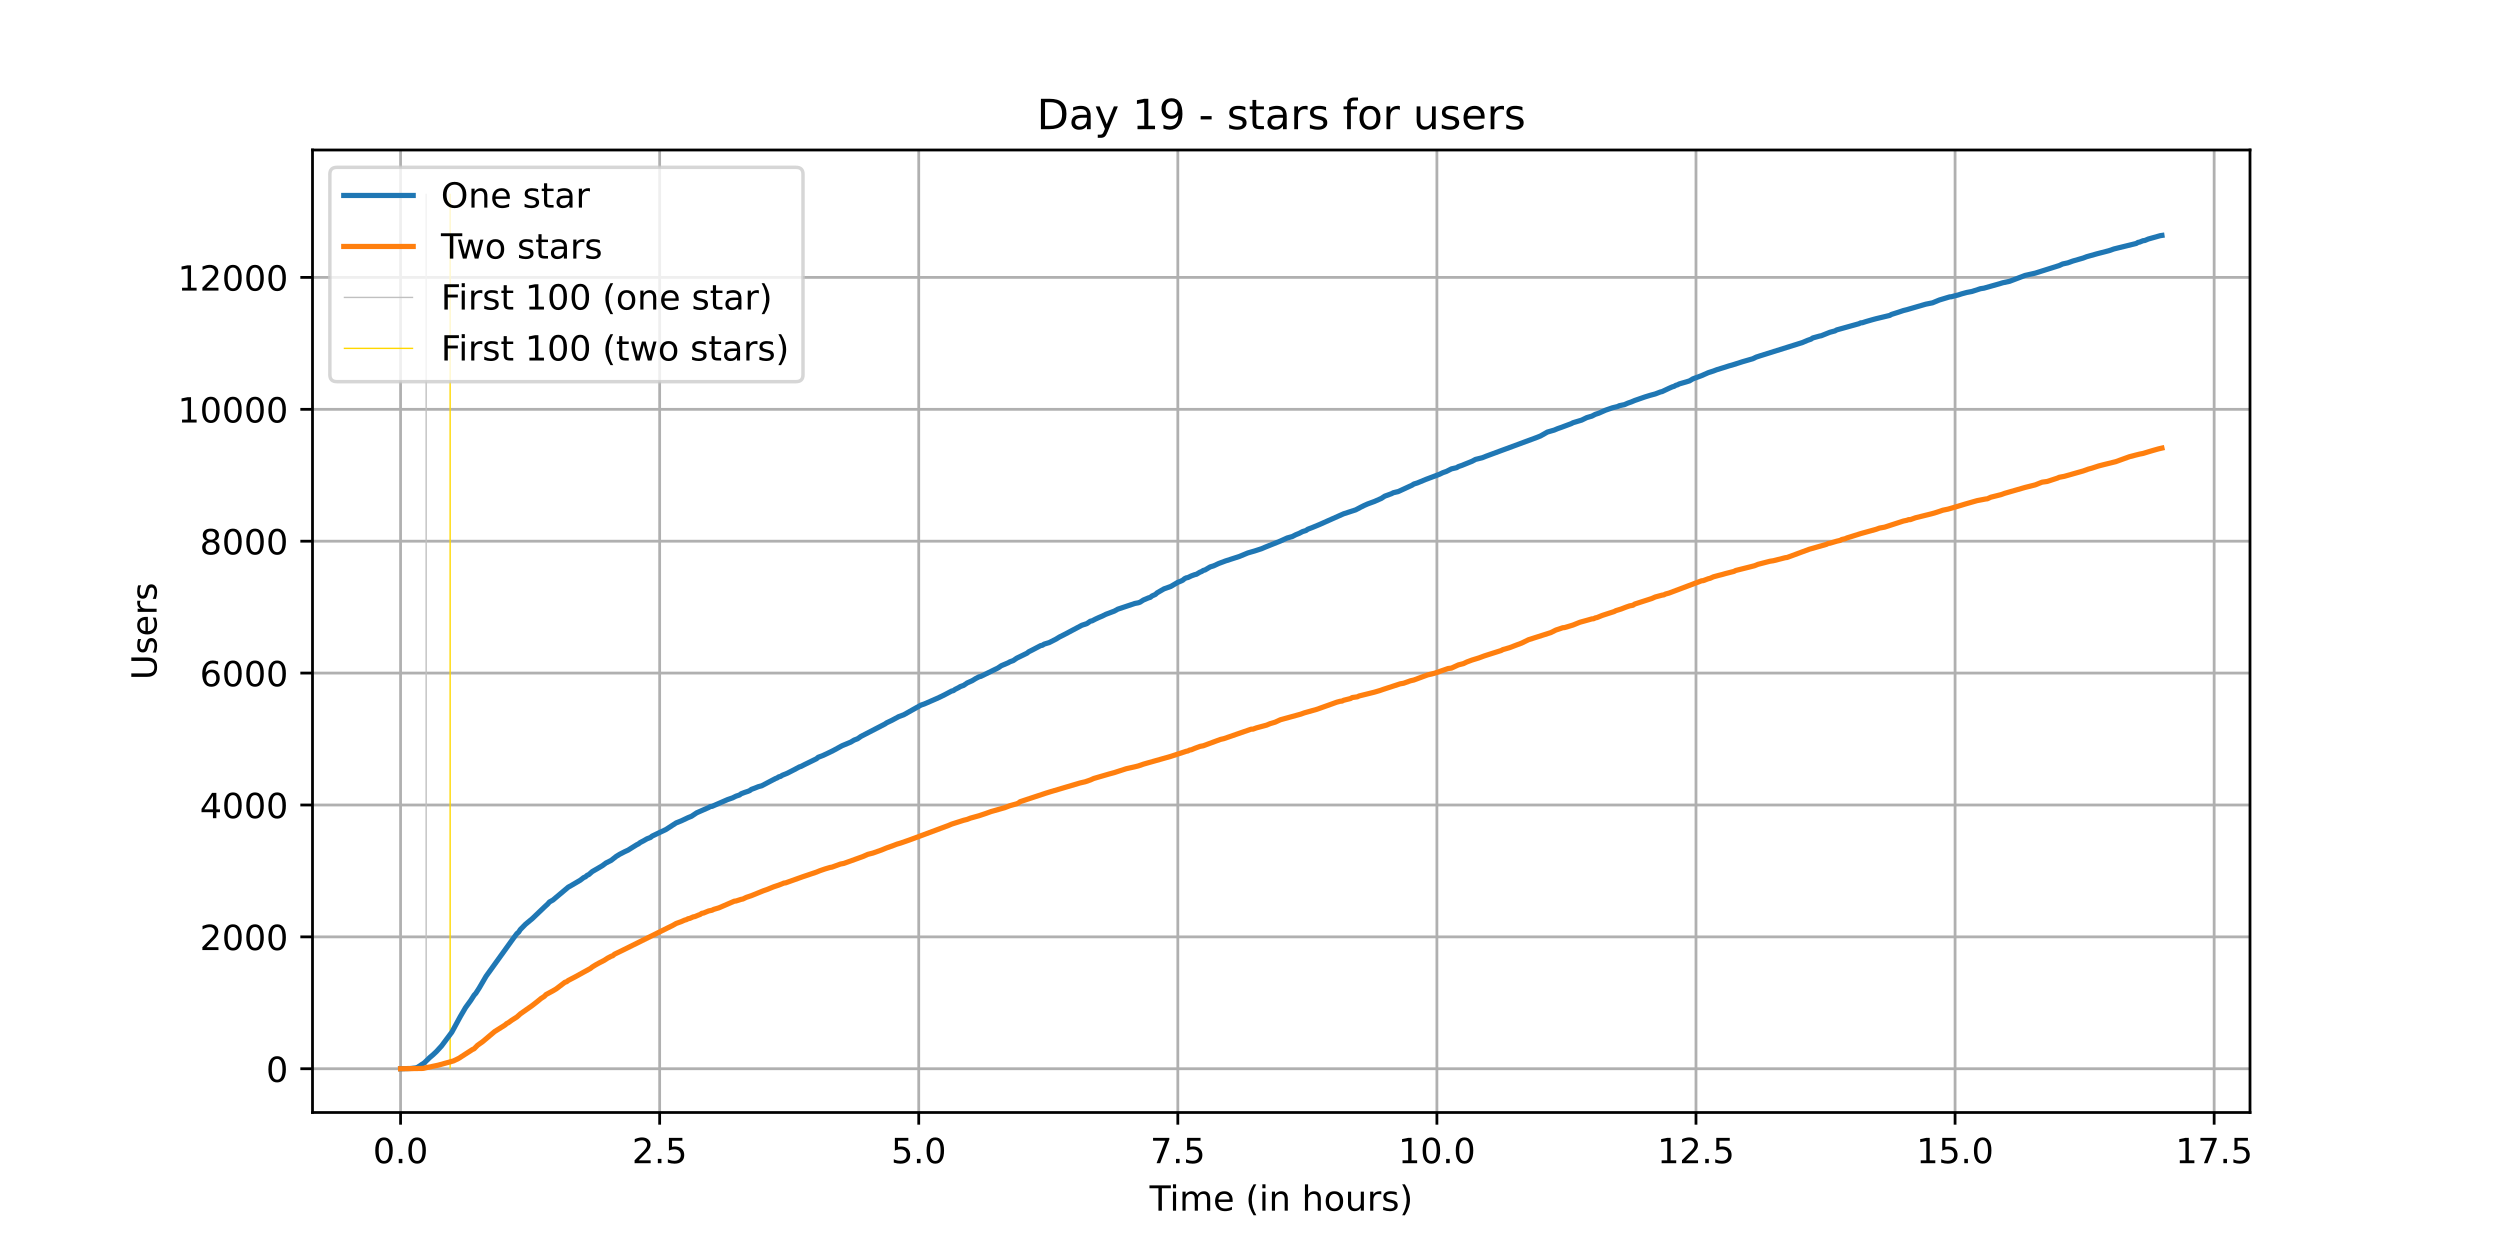 <?xml version="1.0" encoding="utf-8" standalone="no"?>
<!DOCTYPE svg PUBLIC "-//W3C//DTD SVG 1.1//EN"
  "http://www.w3.org/Graphics/SVG/1.1/DTD/svg11.dtd">
<!-- Created with matplotlib (https://matplotlib.org/) -->
<svg height="360pt" version="1.1" viewBox="0 0 720 360" width="720pt" xmlns="http://www.w3.org/2000/svg" xmlns:xlink="http://www.w3.org/1999/xlink">
 <defs>
  <style type="text/css">*{stroke-linecap:butt;stroke-linejoin:round;}</style>
 </defs>
 <g id="figure_1">
  <g id="patch_1">
   <path d="M 0 360 
L 720 360 
L 720 0 
L 0 0 
z
" style="fill:#ffffff;"/>
  </g>
  <g id="axes_1">
   <g id="patch_2">
    <path d="M 90 320.4 
L 648 320.4 
L 648 43.2 
L 90 43.2 
z
" style="fill:#ffffff;"/>
   </g>
   <g id="matplotlib.axis_1">
    <g id="xtick_1">
     <g id="line2d_1">
      <path clip-path="url(#p036250542b)" d="M 115.364 320.4 
L 115.364 43.2 
" style="fill:none;stroke:#b0b0b0;stroke-linecap:square;stroke-width:0.8;"/>
     </g>
     <g id="line2d_2">
      <defs>
       <path d="M 0 0 
L 0 3.5 
" id="m34cb6a1f06" style="stroke:#000000;stroke-width:0.8;"/>
      </defs>
      <g>
       <use style="stroke:#000000;stroke-width:0.8;" x="115.364" xlink:href="#m34cb6a1f06" y="320.4"/>
      </g>
     </g>
     <g id="text_1">
      <!-- 0.0 -->
      <g transform="translate(107.412 334.998)scale(0.1 -0.1)">
       <defs>
        <path d="M 31.781 66.406 
Q 24.172 66.406 20.328 58.906 
Q 16.5 51.422 16.5 36.375 
Q 16.5 21.391 20.328 13.891 
Q 24.172 6.391 31.781 6.391 
Q 39.453 6.391 43.281 13.891 
Q 47.125 21.391 47.125 36.375 
Q 47.125 51.422 43.281 58.906 
Q 39.453 66.406 31.781 66.406 
z
M 31.781 74.219 
Q 44.047 74.219 50.516 64.516 
Q 56.984 54.828 56.984 36.375 
Q 56.984 17.969 50.516 8.266 
Q 44.047 -1.422 31.781 -1.422 
Q 19.531 -1.422 13.062 8.266 
Q 6.594 17.969 6.594 36.375 
Q 6.594 54.828 13.062 64.516 
Q 19.531 74.219 31.781 74.219 
z
" id="DejaVuSans-48"/>
        <path d="M 10.688 12.406 
L 21 12.406 
L 21 0 
L 10.688 0 
z
" id="DejaVuSans-46"/>
       </defs>
       <use xlink:href="#DejaVuSans-48"/>
       <use x="63.623" xlink:href="#DejaVuSans-46"/>
       <use x="95.41" xlink:href="#DejaVuSans-48"/>
      </g>
     </g>
    </g>
    <g id="xtick_2">
     <g id="line2d_3">
      <path clip-path="url(#p036250542b)" d="M 189.98 320.4 
L 189.98 43.2 
" style="fill:none;stroke:#b0b0b0;stroke-linecap:square;stroke-width:0.8;"/>
     </g>
     <g id="line2d_4">
      <g>
       <use style="stroke:#000000;stroke-width:0.8;" x="189.98" xlink:href="#m34cb6a1f06" y="320.4"/>
      </g>
     </g>
     <g id="text_2">
      <!-- 2.5 -->
      <g transform="translate(182.028 334.998)scale(0.1 -0.1)">
       <defs>
        <path d="M 19.188 8.297 
L 53.609 8.297 
L 53.609 0 
L 7.328 0 
L 7.328 8.297 
Q 12.938 14.109 22.625 23.891 
Q 32.328 33.688 34.812 36.531 
Q 39.547 41.844 41.422 45.531 
Q 43.312 49.219 43.312 52.781 
Q 43.312 58.594 39.234 62.25 
Q 35.156 65.922 28.609 65.922 
Q 23.969 65.922 18.812 64.312 
Q 13.672 62.703 7.812 59.422 
L 7.812 69.391 
Q 13.766 71.781 18.938 73 
Q 24.125 74.219 28.422 74.219 
Q 39.75 74.219 46.484 68.547 
Q 53.219 62.891 53.219 53.422 
Q 53.219 48.922 51.531 44.891 
Q 49.859 40.875 45.406 35.406 
Q 44.188 33.984 37.641 27.219 
Q 31.109 20.453 19.188 8.297 
z
" id="DejaVuSans-50"/>
        <path d="M 10.797 72.906 
L 49.516 72.906 
L 49.516 64.594 
L 19.828 64.594 
L 19.828 46.734 
Q 21.969 47.469 24.109 47.828 
Q 26.266 48.188 28.422 48.188 
Q 40.625 48.188 47.75 41.5 
Q 54.891 34.812 54.891 23.391 
Q 54.891 11.625 47.562 5.094 
Q 40.234 -1.422 26.906 -1.422 
Q 22.312 -1.422 17.547 -0.641 
Q 12.797 0.141 7.719 1.703 
L 7.719 11.625 
Q 12.109 9.234 16.797 8.062 
Q 21.484 6.891 26.703 6.891 
Q 35.156 6.891 40.078 11.328 
Q 45.016 15.766 45.016 23.391 
Q 45.016 31 40.078 35.438 
Q 35.156 39.891 26.703 39.891 
Q 22.75 39.891 18.812 39.016 
Q 14.891 38.141 10.797 36.281 
z
" id="DejaVuSans-53"/>
       </defs>
       <use xlink:href="#DejaVuSans-50"/>
       <use x="63.623" xlink:href="#DejaVuSans-46"/>
       <use x="95.41" xlink:href="#DejaVuSans-53"/>
      </g>
     </g>
    </g>
    <g id="xtick_3">
     <g id="line2d_5">
      <path clip-path="url(#p036250542b)" d="M 264.596 320.4 
L 264.596 43.2 
" style="fill:none;stroke:#b0b0b0;stroke-linecap:square;stroke-width:0.8;"/>
     </g>
     <g id="line2d_6">
      <g>
       <use style="stroke:#000000;stroke-width:0.8;" x="264.596" xlink:href="#m34cb6a1f06" y="320.4"/>
      </g>
     </g>
     <g id="text_3">
      <!-- 5.0 -->
      <g transform="translate(256.644 334.998)scale(0.1 -0.1)">
       <use xlink:href="#DejaVuSans-53"/>
       <use x="63.623" xlink:href="#DejaVuSans-46"/>
       <use x="95.41" xlink:href="#DejaVuSans-48"/>
      </g>
     </g>
    </g>
    <g id="xtick_4">
     <g id="line2d_7">
      <path clip-path="url(#p036250542b)" d="M 339.212 320.4 
L 339.212 43.2 
" style="fill:none;stroke:#b0b0b0;stroke-linecap:square;stroke-width:0.8;"/>
     </g>
     <g id="line2d_8">
      <g>
       <use style="stroke:#000000;stroke-width:0.8;" x="339.212" xlink:href="#m34cb6a1f06" y="320.4"/>
      </g>
     </g>
     <g id="text_4">
      <!-- 7.5 -->
      <g transform="translate(331.26 334.998)scale(0.1 -0.1)">
       <defs>
        <path d="M 8.203 72.906 
L 55.078 72.906 
L 55.078 68.703 
L 28.609 0 
L 18.312 0 
L 43.219 64.594 
L 8.203 64.594 
z
" id="DejaVuSans-55"/>
       </defs>
       <use xlink:href="#DejaVuSans-55"/>
       <use x="63.623" xlink:href="#DejaVuSans-46"/>
       <use x="95.41" xlink:href="#DejaVuSans-53"/>
      </g>
     </g>
    </g>
    <g id="xtick_5">
     <g id="line2d_9">
      <path clip-path="url(#p036250542b)" d="M 413.828 320.4 
L 413.828 43.2 
" style="fill:none;stroke:#b0b0b0;stroke-linecap:square;stroke-width:0.8;"/>
     </g>
     <g id="line2d_10">
      <g>
       <use style="stroke:#000000;stroke-width:0.8;" x="413.828" xlink:href="#m34cb6a1f06" y="320.4"/>
      </g>
     </g>
     <g id="text_5">
      <!-- 10.0 -->
      <g transform="translate(402.695 334.998)scale(0.1 -0.1)">
       <defs>
        <path d="M 12.406 8.297 
L 28.516 8.297 
L 28.516 63.922 
L 10.984 60.406 
L 10.984 69.391 
L 28.422 72.906 
L 38.281 72.906 
L 38.281 8.297 
L 54.391 8.297 
L 54.391 0 
L 12.406 0 
z
" id="DejaVuSans-49"/>
       </defs>
       <use xlink:href="#DejaVuSans-49"/>
       <use x="63.623" xlink:href="#DejaVuSans-48"/>
       <use x="127.246" xlink:href="#DejaVuSans-46"/>
       <use x="159.033" xlink:href="#DejaVuSans-48"/>
      </g>
     </g>
    </g>
    <g id="xtick_6">
     <g id="line2d_11">
      <path clip-path="url(#p036250542b)" d="M 488.444 320.4 
L 488.444 43.2 
" style="fill:none;stroke:#b0b0b0;stroke-linecap:square;stroke-width:0.8;"/>
     </g>
     <g id="line2d_12">
      <g>
       <use style="stroke:#000000;stroke-width:0.8;" x="488.444" xlink:href="#m34cb6a1f06" y="320.4"/>
      </g>
     </g>
     <g id="text_6">
      <!-- 12.5 -->
      <g transform="translate(477.311 334.998)scale(0.1 -0.1)">
       <use xlink:href="#DejaVuSans-49"/>
       <use x="63.623" xlink:href="#DejaVuSans-50"/>
       <use x="127.246" xlink:href="#DejaVuSans-46"/>
       <use x="159.033" xlink:href="#DejaVuSans-53"/>
      </g>
     </g>
    </g>
    <g id="xtick_7">
     <g id="line2d_13">
      <path clip-path="url(#p036250542b)" d="M 563.06 320.4 
L 563.06 43.2 
" style="fill:none;stroke:#b0b0b0;stroke-linecap:square;stroke-width:0.8;"/>
     </g>
     <g id="line2d_14">
      <g>
       <use style="stroke:#000000;stroke-width:0.8;" x="563.06" xlink:href="#m34cb6a1f06" y="320.4"/>
      </g>
     </g>
     <g id="text_7">
      <!-- 15.0 -->
      <g transform="translate(551.927 334.998)scale(0.1 -0.1)">
       <use xlink:href="#DejaVuSans-49"/>
       <use x="63.623" xlink:href="#DejaVuSans-53"/>
       <use x="127.246" xlink:href="#DejaVuSans-46"/>
       <use x="159.033" xlink:href="#DejaVuSans-48"/>
      </g>
     </g>
    </g>
    <g id="xtick_8">
     <g id="line2d_15">
      <path clip-path="url(#p036250542b)" d="M 637.676 320.4 
L 637.676 43.2 
" style="fill:none;stroke:#b0b0b0;stroke-linecap:square;stroke-width:0.8;"/>
     </g>
     <g id="line2d_16">
      <g>
       <use style="stroke:#000000;stroke-width:0.8;" x="637.676" xlink:href="#m34cb6a1f06" y="320.4"/>
      </g>
     </g>
     <g id="text_8">
      <!-- 17.5 -->
      <g transform="translate(626.543 334.998)scale(0.1 -0.1)">
       <use xlink:href="#DejaVuSans-49"/>
       <use x="63.623" xlink:href="#DejaVuSans-55"/>
       <use x="127.246" xlink:href="#DejaVuSans-46"/>
       <use x="159.033" xlink:href="#DejaVuSans-53"/>
      </g>
     </g>
    </g>
    <g id="text_9">
     <!-- Time (in hours) -->
     <g transform="translate(331.072 348.677)scale(0.1 -0.1)">
      <defs>
       <path d="M -0.297 72.906 
L 61.375 72.906 
L 61.375 64.594 
L 35.5 64.594 
L 35.5 0 
L 25.594 0 
L 25.594 64.594 
L -0.297 64.594 
z
" id="DejaVuSans-84"/>
       <path d="M 9.422 54.688 
L 18.406 54.688 
L 18.406 0 
L 9.422 0 
z
M 9.422 75.984 
L 18.406 75.984 
L 18.406 64.594 
L 9.422 64.594 
z
" id="DejaVuSans-105"/>
       <path d="M 52 44.188 
Q 55.375 50.25 60.062 53.125 
Q 64.75 56 71.094 56 
Q 79.641 56 84.281 50.016 
Q 88.922 44.047 88.922 33.016 
L 88.922 0 
L 79.891 0 
L 79.891 32.719 
Q 79.891 40.578 77.094 44.375 
Q 74.312 48.188 68.609 48.188 
Q 61.625 48.188 57.562 43.547 
Q 53.516 38.922 53.516 30.906 
L 53.516 0 
L 44.484 0 
L 44.484 32.719 
Q 44.484 40.625 41.703 44.406 
Q 38.922 48.188 33.109 48.188 
Q 26.219 48.188 22.156 43.531 
Q 18.109 38.875 18.109 30.906 
L 18.109 0 
L 9.078 0 
L 9.078 54.688 
L 18.109 54.688 
L 18.109 46.188 
Q 21.188 51.219 25.484 53.609 
Q 29.781 56 35.688 56 
Q 41.656 56 45.828 52.969 
Q 50 49.953 52 44.188 
z
" id="DejaVuSans-109"/>
       <path d="M 56.203 29.594 
L 56.203 25.203 
L 14.891 25.203 
Q 15.484 15.922 20.484 11.062 
Q 25.484 6.203 34.422 6.203 
Q 39.594 6.203 44.453 7.469 
Q 49.312 8.734 54.109 11.281 
L 54.109 2.781 
Q 49.266 0.734 44.188 -0.344 
Q 39.109 -1.422 33.891 -1.422 
Q 20.797 -1.422 13.156 6.188 
Q 5.516 13.812 5.516 26.812 
Q 5.516 40.234 12.766 48.109 
Q 20.016 56 32.328 56 
Q 43.359 56 49.781 48.891 
Q 56.203 41.797 56.203 29.594 
z
M 47.219 32.234 
Q 47.125 39.594 43.094 43.984 
Q 39.062 48.391 32.422 48.391 
Q 24.906 48.391 20.391 44.141 
Q 15.875 39.891 15.188 32.172 
z
" id="DejaVuSans-101"/>
       <path id="DejaVuSans-32"/>
       <path d="M 31 75.875 
Q 24.469 64.656 21.281 53.656 
Q 18.109 42.672 18.109 31.391 
Q 18.109 20.125 21.312 9.062 
Q 24.516 -2 31 -13.188 
L 23.188 -13.188 
Q 15.875 -1.703 12.234 9.375 
Q 8.594 20.453 8.594 31.391 
Q 8.594 42.281 12.203 53.312 
Q 15.828 64.359 23.188 75.875 
z
" id="DejaVuSans-40"/>
       <path d="M 54.891 33.016 
L 54.891 0 
L 45.906 0 
L 45.906 32.719 
Q 45.906 40.484 42.875 44.328 
Q 39.844 48.188 33.797 48.188 
Q 26.516 48.188 22.312 43.547 
Q 18.109 38.922 18.109 30.906 
L 18.109 0 
L 9.078 0 
L 9.078 54.688 
L 18.109 54.688 
L 18.109 46.188 
Q 21.344 51.125 25.703 53.562 
Q 30.078 56 35.797 56 
Q 45.219 56 50.047 50.172 
Q 54.891 44.344 54.891 33.016 
z
" id="DejaVuSans-110"/>
       <path d="M 54.891 33.016 
L 54.891 0 
L 45.906 0 
L 45.906 32.719 
Q 45.906 40.484 42.875 44.328 
Q 39.844 48.188 33.797 48.188 
Q 26.516 48.188 22.312 43.547 
Q 18.109 38.922 18.109 30.906 
L 18.109 0 
L 9.078 0 
L 9.078 75.984 
L 18.109 75.984 
L 18.109 46.188 
Q 21.344 51.125 25.703 53.562 
Q 30.078 56 35.797 56 
Q 45.219 56 50.047 50.172 
Q 54.891 44.344 54.891 33.016 
z
" id="DejaVuSans-104"/>
       <path d="M 30.609 48.391 
Q 23.391 48.391 19.188 42.75 
Q 14.984 37.109 14.984 27.297 
Q 14.984 17.484 19.156 11.844 
Q 23.344 6.203 30.609 6.203 
Q 37.797 6.203 41.984 11.859 
Q 46.188 17.531 46.188 27.297 
Q 46.188 37.016 41.984 42.703 
Q 37.797 48.391 30.609 48.391 
z
M 30.609 56 
Q 42.328 56 49.016 48.375 
Q 55.719 40.766 55.719 27.297 
Q 55.719 13.875 49.016 6.219 
Q 42.328 -1.422 30.609 -1.422 
Q 18.844 -1.422 12.172 6.219 
Q 5.516 13.875 5.516 27.297 
Q 5.516 40.766 12.172 48.375 
Q 18.844 56 30.609 56 
z
" id="DejaVuSans-111"/>
       <path d="M 8.5 21.578 
L 8.5 54.688 
L 17.484 54.688 
L 17.484 21.922 
Q 17.484 14.156 20.5 10.266 
Q 23.531 6.391 29.594 6.391 
Q 36.859 6.391 41.078 11.031 
Q 45.312 15.672 45.312 23.688 
L 45.312 54.688 
L 54.297 54.688 
L 54.297 0 
L 45.312 0 
L 45.312 8.406 
Q 42.047 3.422 37.719 1 
Q 33.406 -1.422 27.688 -1.422 
Q 18.266 -1.422 13.375 4.438 
Q 8.5 10.297 8.5 21.578 
z
M 31.109 56 
z
" id="DejaVuSans-117"/>
       <path d="M 41.109 46.297 
Q 39.594 47.172 37.812 47.578 
Q 36.031 48 33.891 48 
Q 26.266 48 22.188 43.047 
Q 18.109 38.094 18.109 28.812 
L 18.109 0 
L 9.078 0 
L 9.078 54.688 
L 18.109 54.688 
L 18.109 46.188 
Q 20.953 51.172 25.484 53.578 
Q 30.031 56 36.531 56 
Q 37.453 56 38.578 55.875 
Q 39.703 55.766 41.062 55.516 
z
" id="DejaVuSans-114"/>
       <path d="M 44.281 53.078 
L 44.281 44.578 
Q 40.484 46.531 36.375 47.5 
Q 32.281 48.484 27.875 48.484 
Q 21.188 48.484 17.844 46.438 
Q 14.5 44.391 14.5 40.281 
Q 14.5 37.156 16.891 35.375 
Q 19.281 33.594 26.516 31.984 
L 29.594 31.297 
Q 39.156 29.25 43.188 25.516 
Q 47.219 21.781 47.219 15.094 
Q 47.219 7.469 41.188 3.016 
Q 35.156 -1.422 24.609 -1.422 
Q 20.219 -1.422 15.453 -0.562 
Q 10.688 0.297 5.422 2 
L 5.422 11.281 
Q 10.406 8.688 15.234 7.391 
Q 20.062 6.109 24.812 6.109 
Q 31.156 6.109 34.562 8.281 
Q 37.984 10.453 37.984 14.406 
Q 37.984 18.062 35.516 20.016 
Q 33.062 21.969 24.703 23.781 
L 21.578 24.516 
Q 13.234 26.266 9.516 29.906 
Q 5.812 33.547 5.812 39.891 
Q 5.812 47.609 11.281 51.797 
Q 16.75 56 26.812 56 
Q 31.781 56 36.172 55.266 
Q 40.578 54.547 44.281 53.078 
z
" id="DejaVuSans-115"/>
       <path d="M 8.016 75.875 
L 15.828 75.875 
Q 23.141 64.359 26.781 53.312 
Q 30.422 42.281 30.422 31.391 
Q 30.422 20.453 26.781 9.375 
Q 23.141 -1.703 15.828 -13.188 
L 8.016 -13.188 
Q 14.5 -2 17.703 9.062 
Q 20.906 20.125 20.906 31.391 
Q 20.906 42.672 17.703 53.656 
Q 14.5 64.656 8.016 75.875 
z
" id="DejaVuSans-41"/>
      </defs>
      <use xlink:href="#DejaVuSans-84"/>
      <use x="57.959" xlink:href="#DejaVuSans-105"/>
      <use x="85.742" xlink:href="#DejaVuSans-109"/>
      <use x="183.154" xlink:href="#DejaVuSans-101"/>
      <use x="244.678" xlink:href="#DejaVuSans-32"/>
      <use x="276.465" xlink:href="#DejaVuSans-40"/>
      <use x="315.479" xlink:href="#DejaVuSans-105"/>
      <use x="343.262" xlink:href="#DejaVuSans-110"/>
      <use x="406.641" xlink:href="#DejaVuSans-32"/>
      <use x="438.428" xlink:href="#DejaVuSans-104"/>
      <use x="501.807" xlink:href="#DejaVuSans-111"/>
      <use x="562.988" xlink:href="#DejaVuSans-117"/>
      <use x="626.367" xlink:href="#DejaVuSans-114"/>
      <use x="667.48" xlink:href="#DejaVuSans-115"/>
      <use x="719.58" xlink:href="#DejaVuSans-41"/>
     </g>
    </g>
   </g>
   <g id="matplotlib.axis_2">
    <g id="ytick_1">
     <g id="line2d_17">
      <path clip-path="url(#p036250542b)" d="M 90 307.8 
L 648 307.8 
" style="fill:none;stroke:#b0b0b0;stroke-linecap:square;stroke-width:0.8;"/>
     </g>
     <g id="line2d_18">
      <defs>
       <path d="M 0 0 
L -3.5 0 
" id="m61f7ebb843" style="stroke:#000000;stroke-width:0.8;"/>
      </defs>
      <g>
       <use style="stroke:#000000;stroke-width:0.8;" x="90" xlink:href="#m61f7ebb843" y="307.8"/>
      </g>
     </g>
     <g id="text_10">
      <!-- 0 -->
      <g transform="translate(76.638 311.599)scale(0.1 -0.1)">
       <use xlink:href="#DejaVuSans-48"/>
      </g>
     </g>
    </g>
    <g id="ytick_2">
     <g id="line2d_19">
      <path clip-path="url(#p036250542b)" d="M 90 269.816 
L 648 269.816 
" style="fill:none;stroke:#b0b0b0;stroke-linecap:square;stroke-width:0.8;"/>
     </g>
     <g id="line2d_20">
      <g>
       <use style="stroke:#000000;stroke-width:0.8;" x="90" xlink:href="#m61f7ebb843" y="269.816"/>
      </g>
     </g>
     <g id="text_11">
      <!-- 2000 -->
      <g transform="translate(57.55 273.616)scale(0.1 -0.1)">
       <use xlink:href="#DejaVuSans-50"/>
       <use x="63.623" xlink:href="#DejaVuSans-48"/>
       <use x="127.246" xlink:href="#DejaVuSans-48"/>
       <use x="190.869" xlink:href="#DejaVuSans-48"/>
      </g>
     </g>
    </g>
    <g id="ytick_3">
     <g id="line2d_21">
      <path clip-path="url(#p036250542b)" d="M 90 231.833 
L 648 231.833 
" style="fill:none;stroke:#b0b0b0;stroke-linecap:square;stroke-width:0.8;"/>
     </g>
     <g id="line2d_22">
      <g>
       <use style="stroke:#000000;stroke-width:0.8;" x="90" xlink:href="#m61f7ebb843" y="231.833"/>
      </g>
     </g>
     <g id="text_12">
      <!-- 4000 -->
      <g transform="translate(57.55 235.632)scale(0.1 -0.1)">
       <defs>
        <path d="M 37.797 64.312 
L 12.891 25.391 
L 37.797 25.391 
z
M 35.203 72.906 
L 47.609 72.906 
L 47.609 25.391 
L 58.016 25.391 
L 58.016 17.188 
L 47.609 17.188 
L 47.609 0 
L 37.797 0 
L 37.797 17.188 
L 4.891 17.188 
L 4.891 26.703 
z
" id="DejaVuSans-52"/>
       </defs>
       <use xlink:href="#DejaVuSans-52"/>
       <use x="63.623" xlink:href="#DejaVuSans-48"/>
       <use x="127.246" xlink:href="#DejaVuSans-48"/>
       <use x="190.869" xlink:href="#DejaVuSans-48"/>
      </g>
     </g>
    </g>
    <g id="ytick_4">
     <g id="line2d_23">
      <path clip-path="url(#p036250542b)" d="M 90 193.849 
L 648 193.849 
" style="fill:none;stroke:#b0b0b0;stroke-linecap:square;stroke-width:0.8;"/>
     </g>
     <g id="line2d_24">
      <g>
       <use style="stroke:#000000;stroke-width:0.8;" x="90" xlink:href="#m61f7ebb843" y="193.849"/>
      </g>
     </g>
     <g id="text_13">
      <!-- 6000 -->
      <g transform="translate(57.55 197.648)scale(0.1 -0.1)">
       <defs>
        <path d="M 33.016 40.375 
Q 26.375 40.375 22.484 35.828 
Q 18.609 31.297 18.609 23.391 
Q 18.609 15.531 22.484 10.953 
Q 26.375 6.391 33.016 6.391 
Q 39.656 6.391 43.531 10.953 
Q 47.406 15.531 47.406 23.391 
Q 47.406 31.297 43.531 35.828 
Q 39.656 40.375 33.016 40.375 
z
M 52.594 71.297 
L 52.594 62.312 
Q 48.875 64.062 45.094 64.984 
Q 41.312 65.922 37.594 65.922 
Q 27.828 65.922 22.672 59.328 
Q 17.531 52.734 16.797 39.406 
Q 19.672 43.656 24.016 45.922 
Q 28.375 48.188 33.594 48.188 
Q 44.578 48.188 50.953 41.516 
Q 57.328 34.859 57.328 23.391 
Q 57.328 12.156 50.688 5.359 
Q 44.047 -1.422 33.016 -1.422 
Q 20.359 -1.422 13.672 8.266 
Q 6.984 17.969 6.984 36.375 
Q 6.984 53.656 15.188 63.938 
Q 23.391 74.219 37.203 74.219 
Q 40.922 74.219 44.703 73.484 
Q 48.484 72.75 52.594 71.297 
z
" id="DejaVuSans-54"/>
       </defs>
       <use xlink:href="#DejaVuSans-54"/>
       <use x="63.623" xlink:href="#DejaVuSans-48"/>
       <use x="127.246" xlink:href="#DejaVuSans-48"/>
       <use x="190.869" xlink:href="#DejaVuSans-48"/>
      </g>
     </g>
    </g>
    <g id="ytick_5">
     <g id="line2d_25">
      <path clip-path="url(#p036250542b)" d="M 90 155.865 
L 648 155.865 
" style="fill:none;stroke:#b0b0b0;stroke-linecap:square;stroke-width:0.8;"/>
     </g>
     <g id="line2d_26">
      <g>
       <use style="stroke:#000000;stroke-width:0.8;" x="90" xlink:href="#m61f7ebb843" y="155.865"/>
      </g>
     </g>
     <g id="text_14">
      <!-- 8000 -->
      <g transform="translate(57.55 159.664)scale(0.1 -0.1)">
       <defs>
        <path d="M 31.781 34.625 
Q 24.75 34.625 20.719 30.859 
Q 16.703 27.094 16.703 20.516 
Q 16.703 13.922 20.719 10.156 
Q 24.75 6.391 31.781 6.391 
Q 38.812 6.391 42.859 10.172 
Q 46.922 13.969 46.922 20.516 
Q 46.922 27.094 42.891 30.859 
Q 38.875 34.625 31.781 34.625 
z
M 21.922 38.812 
Q 15.578 40.375 12.031 44.719 
Q 8.5 49.078 8.5 55.328 
Q 8.5 64.062 14.719 69.141 
Q 20.953 74.219 31.781 74.219 
Q 42.672 74.219 48.875 69.141 
Q 55.078 64.062 55.078 55.328 
Q 55.078 49.078 51.531 44.719 
Q 48 40.375 41.703 38.812 
Q 48.828 37.156 52.797 32.312 
Q 56.781 27.484 56.781 20.516 
Q 56.781 9.906 50.312 4.234 
Q 43.844 -1.422 31.781 -1.422 
Q 19.734 -1.422 13.25 4.234 
Q 6.781 9.906 6.781 20.516 
Q 6.781 27.484 10.781 32.312 
Q 14.797 37.156 21.922 38.812 
z
M 18.312 54.391 
Q 18.312 48.734 21.844 45.562 
Q 25.391 42.391 31.781 42.391 
Q 38.141 42.391 41.719 45.562 
Q 45.312 48.734 45.312 54.391 
Q 45.312 60.062 41.719 63.234 
Q 38.141 66.406 31.781 66.406 
Q 25.391 66.406 21.844 63.234 
Q 18.312 60.062 18.312 54.391 
z
" id="DejaVuSans-56"/>
       </defs>
       <use xlink:href="#DejaVuSans-56"/>
       <use x="63.623" xlink:href="#DejaVuSans-48"/>
       <use x="127.246" xlink:href="#DejaVuSans-48"/>
       <use x="190.869" xlink:href="#DejaVuSans-48"/>
      </g>
     </g>
    </g>
    <g id="ytick_6">
     <g id="line2d_27">
      <path clip-path="url(#p036250542b)" d="M 90 117.882 
L 648 117.882 
" style="fill:none;stroke:#b0b0b0;stroke-linecap:square;stroke-width:0.8;"/>
     </g>
     <g id="line2d_28">
      <g>
       <use style="stroke:#000000;stroke-width:0.8;" x="90" xlink:href="#m61f7ebb843" y="117.882"/>
      </g>
     </g>
     <g id="text_15">
      <!-- 10000 -->
      <g transform="translate(51.188 121.681)scale(0.1 -0.1)">
       <use xlink:href="#DejaVuSans-49"/>
       <use x="63.623" xlink:href="#DejaVuSans-48"/>
       <use x="127.246" xlink:href="#DejaVuSans-48"/>
       <use x="190.869" xlink:href="#DejaVuSans-48"/>
       <use x="254.492" xlink:href="#DejaVuSans-48"/>
      </g>
     </g>
    </g>
    <g id="ytick_7">
     <g id="line2d_29">
      <path clip-path="url(#p036250542b)" d="M 90 79.898 
L 648 79.898 
" style="fill:none;stroke:#b0b0b0;stroke-linecap:square;stroke-width:0.8;"/>
     </g>
     <g id="line2d_30">
      <g>
       <use style="stroke:#000000;stroke-width:0.8;" x="90" xlink:href="#m61f7ebb843" y="79.898"/>
      </g>
     </g>
     <g id="text_16">
      <!-- 12000 -->
      <g transform="translate(51.188 83.697)scale(0.1 -0.1)">
       <use xlink:href="#DejaVuSans-49"/>
       <use x="63.623" xlink:href="#DejaVuSans-50"/>
       <use x="127.246" xlink:href="#DejaVuSans-48"/>
       <use x="190.869" xlink:href="#DejaVuSans-48"/>
       <use x="254.492" xlink:href="#DejaVuSans-48"/>
      </g>
     </g>
    </g>
    <g id="text_17">
     <!-- Users -->
     <g transform="translate(45.108 195.801)rotate(-90)scale(0.1 -0.1)">
      <defs>
       <path d="M 8.688 72.906 
L 18.609 72.906 
L 18.609 28.609 
Q 18.609 16.891 22.844 11.734 
Q 27.094 6.594 36.625 6.594 
Q 46.094 6.594 50.344 11.734 
Q 54.594 16.891 54.594 28.609 
L 54.594 72.906 
L 64.5 72.906 
L 64.5 27.391 
Q 64.5 13.141 57.438 5.859 
Q 50.391 -1.422 36.625 -1.422 
Q 22.797 -1.422 15.734 5.859 
Q 8.688 13.141 8.688 27.391 
z
" id="DejaVuSans-85"/>
      </defs>
      <use xlink:href="#DejaVuSans-85"/>
      <use x="73.193" xlink:href="#DejaVuSans-115"/>
      <use x="125.293" xlink:href="#DejaVuSans-101"/>
      <use x="186.816" xlink:href="#DejaVuSans-114"/>
      <use x="227.93" xlink:href="#DejaVuSans-115"/>
     </g>
    </g>
   </g>
   <g id="LineCollection_1">
    <path clip-path="url(#p036250542b)" d="M 122.734 307.8 
L 122.734 55.8 
" style="fill:none;stroke:#c0c0c0;stroke-width:0.4;"/>
   </g>
   <g id="LineCollection_2">
    <path clip-path="url(#p036250542b)" d="M 129.64 307.8 
L 129.64 55.8 
" style="fill:none;stroke:#ffd700;stroke-width:0.4;"/>
   </g>
   <g id="line2d_31">
    <path clip-path="url(#p036250542b)" d="M 115.364 307.8 
L 118.299 307.724 
L 119.774 307.553 
L 120.272 307.382 
L 122.245 306.053 
L 123.721 304.609 
L 124.707 303.774 
L 125.694 302.843 
L 127.17 301.229 
L 130.129 297.26 
L 132.592 292.72 
L 134.084 290.176 
L 135.56 288.143 
L 136.546 286.605 
L 137.035 286.073 
L 138.022 284.535 
L 139.995 281.154 
L 146.404 272.247 
L 147.88 270.196 
L 148.866 268.867 
L 149.364 268.468 
L 149.853 267.708 
L 151.345 266.189 
L 153.31 264.556 
L 156.767 261.251 
L 157.754 260.339 
L 158.243 259.77 
L 159.23 259.219 
L 163.665 255.496 
L 164.652 254.946 
L 167.114 253.502 
L 168.101 252.743 
L 168.598 252.534 
L 169.087 252.097 
L 169.585 251.869 
L 170.563 251.014 
L 172.047 250.16 
L 173.523 249.286 
L 174.509 248.545 
L 175.985 247.805 
L 177.469 246.646 
L 178.456 246.039 
L 179.931 245.279 
L 180.918 244.823 
L 181.905 244.196 
L 183.38 243.285 
L 183.878 243.038 
L 184.367 242.658 
L 185.353 242.145 
L 186.34 241.575 
L 187.327 241.196 
L 187.816 240.797 
L 188.802 240.322 
L 189.789 239.847 
L 191.762 238.917 
L 194.722 236.998 
L 196.198 236.41 
L 198.171 235.479 
L 199.157 235.08 
L 200.633 234.093 
L 204.09 232.573 
L 204.579 232.288 
L 205.069 232.231 
L 209.512 230.294 
L 210.988 229.781 
L 211.975 229.288 
L 212.961 228.965 
L 213.451 228.604 
L 214.437 228.224 
L 215.424 227.901 
L 215.921 227.692 
L 216.41 227.332 
L 217.397 226.971 
L 218.383 226.572 
L 219.37 226.306 
L 223.308 224.236 
L 223.806 224.046 
L 224.295 223.723 
L 224.792 223.609 
L 225.281 223.286 
L 226.765 222.679 
L 228.73 221.672 
L 230.214 220.874 
L 230.703 220.722 
L 231.69 220.21 
L 235.147 218.519 
L 235.636 218.101 
L 237.112 217.532 
L 239.085 216.601 
L 240.072 216.107 
L 242.534 214.759 
L 245.005 213.733 
L 245.991 213.145 
L 246.978 212.765 
L 247.965 212.081 
L 254.862 208.511 
L 255.352 208.169 
L 256.836 207.466 
L 258.809 206.403 
L 260.284 205.852 
L 265.217 203.079 
L 266.204 202.737 
L 269.653 201.237 
L 271.129 200.553 
L 272.115 200.059 
L 274.088 199.015 
L 274.578 198.901 
L 275.075 198.54 
L 276.062 198.046 
L 276.551 197.742 
L 277.537 197.381 
L 278.524 196.698 
L 280 196.033 
L 280.986 195.425 
L 281.973 194.912 
L 282.47 194.798 
L 287.395 192.387 
L 288.382 191.722 
L 290.355 190.886 
L 290.844 190.601 
L 291.83 190.24 
L 292.817 189.557 
L 295.777 188.113 
L 296.266 187.715 
L 297.253 187.221 
L 299.723 185.929 
L 300.212 185.834 
L 300.701 185.511 
L 302.186 185.056 
L 304.159 184.049 
L 305.145 183.441 
L 306.621 182.701 
L 311.562 180.08 
L 313.038 179.586 
L 314.025 178.902 
L 314.514 178.807 
L 315.5 178.295 
L 316.487 177.839 
L 317.474 177.421 
L 318.46 176.927 
L 320.922 175.997 
L 321.909 175.446 
L 326.842 173.794 
L 327.829 173.604 
L 328.318 173.433 
L 329.304 172.806 
L 330.78 172.179 
L 331.277 172.046 
L 331.767 171.647 
L 332.753 171.192 
L 333.251 170.736 
L 335.224 169.596 
L 337.189 168.894 
L 339.162 167.735 
L 340.148 167.336 
L 340.646 167.089 
L 341.135 166.672 
L 341.633 166.425 
L 342.122 166.33 
L 343.108 165.855 
L 344.095 165.494 
L 344.584 165.38 
L 345.571 164.791 
L 346.068 164.601 
L 346.557 164.279 
L 347.055 164.146 
L 348.53 163.272 
L 349.517 162.968 
L 350.993 162.284 
L 352.966 161.544 
L 356.912 160.271 
L 359.375 159.246 
L 361.348 158.676 
L 363.321 158.03 
L 364.299 157.612 
L 368.743 155.827 
L 370.708 154.935 
L 372.192 154.517 
L 373.178 154.004 
L 374.165 153.605 
L 375.152 153.092 
L 376.13 152.789 
L 376.627 152.428 
L 378.103 151.858 
L 380.076 151.041 
L 382.539 149.94 
L 386.982 147.965 
L 390.431 146.844 
L 391.907 146.065 
L 392.894 145.572 
L 393.88 145.135 
L 395.853 144.413 
L 397.827 143.539 
L 398.805 142.894 
L 400.778 142.172 
L 401.276 141.906 
L 402.751 141.545 
L 405.711 140.178 
L 406.698 139.722 
L 407.187 139.399 
L 408.173 139.095 
L 410.644 138.07 
L 414.582 136.588 
L 415.569 136.114 
L 416.555 135.772 
L 418.031 135.031 
L 419.515 134.689 
L 420.004 134.385 
L 420.991 134.044 
L 423.951 132.847 
L 424.937 132.315 
L 426.91 131.822 
L 427.897 131.423 
L 432.822 129.599 
L 433.808 129.239 
L 442.687 125.953 
L 443.674 125.554 
L 445.647 124.434 
L 447.62 123.864 
L 448.607 123.446 
L 449.594 123.104 
L 452.545 122.003 
L 453.042 121.737 
L 455.505 120.996 
L 456.989 120.274 
L 458.465 119.838 
L 459.451 119.325 
L 460.438 119.002 
L 462.411 118.128 
L 464.384 117.445 
L 465.868 117.084 
L 466.366 116.837 
L 467.841 116.533 
L 468.828 116.096 
L 469.815 115.754 
L 470.801 115.337 
L 473.753 114.311 
L 475.237 113.855 
L 476.712 113.456 
L 478.196 112.887 
L 478.686 112.773 
L 480.659 111.842 
L 481.645 111.405 
L 482.134 111.272 
L 482.632 110.968 
L 483.121 110.836 
L 483.618 110.57 
L 485.592 110 
L 486.57 109.696 
L 487.557 109.107 
L 490.027 108.196 
L 492 107.322 
L 493.476 106.847 
L 494.463 106.467 
L 496.925 105.708 
L 497.912 105.385 
L 498.898 105.119 
L 501.858 104.169 
L 504.809 103.315 
L 505.796 102.84 
L 506.783 102.517 
L 519.111 98.643 
L 520.587 98.016 
L 521.573 97.674 
L 522.071 97.332 
L 524.044 96.782 
L 524.533 96.687 
L 526.995 95.699 
L 527.982 95.433 
L 528.479 95.3 
L 528.968 95.015 
L 535.377 93.23 
L 535.866 92.983 
L 536.364 92.945 
L 537.35 92.622 
L 539.323 92.053 
L 540.31 91.787 
L 544.256 90.837 
L 544.746 90.552 
L 546.719 89.926 
L 548.194 89.432 
L 549.181 89.185 
L 554.603 87.608 
L 556.576 87.21 
L 558.55 86.393 
L 561.509 85.5 
L 561.998 85.462 
L 562.985 85.197 
L 563.972 84.95 
L 564.958 84.627 
L 566.434 84.228 
L 567.918 83.943 
L 570.38 83.145 
L 571.367 82.993 
L 575.802 81.74 
L 576.789 81.436 
L 578.762 81.018 
L 582.211 79.708 
L 583.198 79.328 
L 586.149 78.663 
L 590.095 77.41 
L 593.055 76.479 
L 594.042 76.023 
L 595.518 75.701 
L 597.002 75.169 
L 598.975 74.599 
L 599.961 74.314 
L 600.948 73.934 
L 603.908 73.099 
L 607.357 72.206 
L 608.832 71.693 
L 615.241 70.117 
L 615.739 69.813 
L 616.228 69.718 
L 617.214 69.319 
L 617.703 69.262 
L 618.69 68.845 
L 622.139 67.876 
L 622.636 67.8 
L 622.636 67.8 
" style="fill:none;stroke:#1f77b4;stroke-linecap:square;stroke-width:1.5;"/>
   </g>
   <g id="line2d_32">
    <path clip-path="url(#p036250542b)" d="M 115.364 307.8 
L 121.747 307.705 
L 126.183 306.774 
L 130.618 305.54 
L 132.102 304.818 
L 136.049 302.273 
L 136.546 302.045 
L 137.533 301.039 
L 139.009 299.994 
L 142.458 297.089 
L 145.417 295.227 
L 145.915 294.791 
L 146.404 294.544 
L 147.39 293.822 
L 148.866 292.891 
L 149.853 291.999 
L 153.31 289.568 
L 154.794 288.409 
L 155.781 287.593 
L 156.767 286.947 
L 157.256 286.434 
L 158.243 285.902 
L 159.23 285.371 
L 160.216 284.782 
L 162.189 283.282 
L 162.678 282.902 
L 163.176 282.75 
L 163.665 282.37 
L 165.638 281.344 
L 170.074 278.894 
L 170.563 278.496 
L 171.549 277.888 
L 172.536 277.337 
L 174.02 276.577 
L 175.007 275.932 
L 175.985 275.419 
L 176.482 275.248 
L 176.972 274.811 
L 179.442 273.615 
L 192.26 267.252 
L 193.735 266.531 
L 194.722 265.961 
L 196.198 265.429 
L 197.184 264.992 
L 197.682 264.859 
L 198.171 264.594 
L 198.66 264.499 
L 199.647 264.062 
L 200.144 263.967 
L 201.131 263.549 
L 201.62 263.378 
L 202.117 263.036 
L 202.606 262.96 
L 204.09 262.353 
L 205.069 262.144 
L 205.566 261.897 
L 207.042 261.46 
L 211.477 259.542 
L 211.975 259.485 
L 213.451 259.01 
L 213.948 258.915 
L 214.935 258.44 
L 216.41 257.946 
L 219.859 256.541 
L 220.846 256.199 
L 222.819 255.401 
L 224.295 254.908 
L 225.779 254.319 
L 226.268 254.262 
L 231.201 252.496 
L 235.147 251.166 
L 236.125 250.767 
L 237.61 250.255 
L 239.085 249.818 
L 239.583 249.742 
L 242.045 248.849 
L 243.032 248.659 
L 248.454 246.703 
L 249.929 246.057 
L 251.413 245.678 
L 253.876 244.804 
L 255.352 244.196 
L 257.325 243.494 
L 258.311 243.114 
L 259.298 242.829 
L 261.76 241.974 
L 262.747 241.613 
L 273.102 237.758 
L 274.088 237.34 
L 277.537 236.239 
L 278.524 235.992 
L 279.511 235.612 
L 281.973 234.928 
L 283.946 234.264 
L 285.422 233.732 
L 289.368 232.611 
L 290.844 232.042 
L 292.817 231.491 
L 293.315 231.263 
L 293.804 230.883 
L 301.199 228.433 
L 302.675 227.977 
L 311.065 225.489 
L 312.541 225.147 
L 314.025 224.635 
L 315.011 224.198 
L 319.447 222.906 
L 320.922 222.508 
L 321.909 222.185 
L 324.38 221.387 
L 326.842 220.836 
L 327.829 220.589 
L 329.304 220.077 
L 330.291 219.792 
L 337.189 217.836 
L 341.633 216.373 
L 342.122 216.278 
L 342.619 216.012 
L 343.108 215.936 
L 344.095 215.519 
L 345.571 214.968 
L 346.557 214.778 
L 351.49 212.955 
L 352.477 212.727 
L 360.361 209.992 
L 360.85 209.992 
L 361.837 209.631 
L 364.797 208.833 
L 365.783 208.416 
L 367.259 207.979 
L 368.743 207.295 
L 374.654 205.662 
L 375.641 205.301 
L 379.09 204.332 
L 380.076 203.991 
L 385.009 202.224 
L 385.996 201.958 
L 386.485 201.92 
L 386.982 201.674 
L 388.947 201.18 
L 389.445 200.895 
L 390.921 200.686 
L 391.418 200.439 
L 395.853 199.338 
L 397.329 198.901 
L 398.316 198.559 
L 403.249 196.945 
L 404.235 196.774 
L 406.2 196.071 
L 407.187 195.843 
L 411.133 194.381 
L 413.106 193.906 
L 417.044 192.538 
L 418.031 192.406 
L 420.004 191.494 
L 421.488 191.114 
L 422.475 190.639 
L 423.951 190.089 
L 425.924 189.481 
L 427.399 188.93 
L 428.386 188.607 
L 432.332 187.354 
L 432.822 187.088 
L 434.795 186.518 
L 436.768 185.758 
L 438.244 185.208 
L 440.217 184.239 
L 446.634 182.188 
L 448.11 181.447 
L 449.096 181.124 
L 450.083 180.783 
L 450.58 180.745 
L 452.056 180.308 
L 453.042 180.004 
L 455.016 179.206 
L 457.478 178.522 
L 458.465 178.238 
L 458.954 178.2 
L 459.451 177.953 
L 459.94 177.858 
L 461.424 177.25 
L 462.411 176.927 
L 464.882 176.13 
L 465.379 175.864 
L 466.855 175.408 
L 468.33 174.838 
L 469.317 174.496 
L 470.304 174.306 
L 470.801 173.964 
L 475.726 172.369 
L 476.712 171.932 
L 478.686 171.401 
L 479.183 171.325 
L 479.672 171.078 
L 480.659 170.812 
L 490.027 167.279 
L 490.516 167.222 
L 492 166.672 
L 492.489 166.558 
L 493.476 166.121 
L 494.952 165.722 
L 495.938 165.475 
L 496.925 165.19 
L 499.387 164.563 
L 499.885 164.298 
L 503.831 163.31 
L 505.307 162.93 
L 506.293 162.531 
L 509.742 161.639 
L 510.729 161.487 
L 514.178 160.613 
L 514.675 160.556 
L 521.084 158.182 
L 526.009 156.777 
L 526.506 156.511 
L 526.995 156.454 
L 528.968 155.865 
L 529.955 155.637 
L 530.444 155.371 
L 531.431 155.144 
L 531.928 154.916 
L 532.915 154.612 
L 535.866 153.681 
L 540.31 152.447 
L 541.297 152.086 
L 542.772 151.82 
L 548.194 150.054 
L 549.181 149.845 
L 549.678 149.655 
L 550.168 149.655 
L 551.652 149.123 
L 556.087 148.022 
L 557.074 147.756 
L 558.55 147.281 
L 559.536 146.939 
L 561.012 146.635 
L 562.985 146.065 
L 564.958 145.477 
L 565.945 145.173 
L 569.394 144.185 
L 571.856 143.71 
L 572.353 143.653 
L 573.34 143.198 
L 576.292 142.457 
L 577.278 142.096 
L 583.198 140.387 
L 586.149 139.646 
L 587.633 139.057 
L 588.122 138.868 
L 589.606 138.659 
L 592.558 137.69 
L 593.055 137.462 
L 594.539 137.177 
L 599.961 135.639 
L 601.437 135.107 
L 602.424 134.841 
L 604.397 134.196 
L 605.873 133.816 
L 609.33 132.961 
L 613.268 131.537 
L 615.241 131.024 
L 616.228 130.777 
L 617.214 130.587 
L 618.69 130.131 
L 620.174 129.694 
L 621.65 129.277 
L 622.636 129.049 
L 622.636 129.049 
" style="fill:none;stroke:#ff7f0e;stroke-linecap:square;stroke-width:1.5;"/>
   </g>
   <g id="patch_3">
    <path d="M 90 320.4 
L 90 43.2 
" style="fill:none;stroke:#000000;stroke-linecap:square;stroke-linejoin:miter;stroke-width:0.8;"/>
   </g>
   <g id="patch_4">
    <path d="M 648 320.4 
L 648 43.2 
" style="fill:none;stroke:#000000;stroke-linecap:square;stroke-linejoin:miter;stroke-width:0.8;"/>
   </g>
   <g id="patch_5">
    <path d="M 90 320.4 
L 648 320.4 
" style="fill:none;stroke:#000000;stroke-linecap:square;stroke-linejoin:miter;stroke-width:0.8;"/>
   </g>
   <g id="patch_6">
    <path d="M 90 43.2 
L 648 43.2 
" style="fill:none;stroke:#000000;stroke-linecap:square;stroke-linejoin:miter;stroke-width:0.8;"/>
   </g>
   <g id="text_18">
    <!-- Day 19 - stars for users -->
    <g transform="translate(298.609 37.2)scale(0.12 -0.12)">
     <defs>
      <path d="M 19.672 64.797 
L 19.672 8.109 
L 31.594 8.109 
Q 46.688 8.109 53.688 14.938 
Q 60.688 21.781 60.688 36.531 
Q 60.688 51.172 53.688 57.984 
Q 46.688 64.797 31.594 64.797 
z
M 9.812 72.906 
L 30.078 72.906 
Q 51.266 72.906 61.172 64.094 
Q 71.094 55.281 71.094 36.531 
Q 71.094 17.672 61.125 8.828 
Q 51.172 0 30.078 0 
L 9.812 0 
z
" id="DejaVuSans-68"/>
      <path d="M 34.281 27.484 
Q 23.391 27.484 19.188 25 
Q 14.984 22.516 14.984 16.5 
Q 14.984 11.719 18.141 8.906 
Q 21.297 6.109 26.703 6.109 
Q 34.188 6.109 38.703 11.406 
Q 43.219 16.703 43.219 25.484 
L 43.219 27.484 
z
M 52.203 31.203 
L 52.203 0 
L 43.219 0 
L 43.219 8.297 
Q 40.141 3.328 35.547 0.953 
Q 30.953 -1.422 24.312 -1.422 
Q 15.922 -1.422 10.953 3.297 
Q 6 8.016 6 15.922 
Q 6 25.141 12.172 29.828 
Q 18.359 34.516 30.609 34.516 
L 43.219 34.516 
L 43.219 35.406 
Q 43.219 41.609 39.141 45 
Q 35.062 48.391 27.688 48.391 
Q 23 48.391 18.547 47.266 
Q 14.109 46.141 10.016 43.891 
L 10.016 52.203 
Q 14.938 54.109 19.578 55.047 
Q 24.219 56 28.609 56 
Q 40.484 56 46.344 49.844 
Q 52.203 43.703 52.203 31.203 
z
" id="DejaVuSans-97"/>
      <path d="M 32.172 -5.078 
Q 28.375 -14.844 24.75 -17.812 
Q 21.141 -20.797 15.094 -20.797 
L 7.906 -20.797 
L 7.906 -13.281 
L 13.188 -13.281 
Q 16.891 -13.281 18.938 -11.516 
Q 21 -9.766 23.484 -3.219 
L 25.094 0.875 
L 2.984 54.688 
L 12.5 54.688 
L 29.594 11.922 
L 46.688 54.688 
L 56.203 54.688 
z
" id="DejaVuSans-121"/>
      <path d="M 10.984 1.516 
L 10.984 10.5 
Q 14.703 8.734 18.5 7.812 
Q 22.312 6.891 25.984 6.891 
Q 35.75 6.891 40.891 13.453 
Q 46.047 20.016 46.781 33.406 
Q 43.953 29.203 39.594 26.953 
Q 35.25 24.703 29.984 24.703 
Q 19.047 24.703 12.672 31.312 
Q 6.297 37.938 6.297 49.422 
Q 6.297 60.641 12.938 67.422 
Q 19.578 74.219 30.609 74.219 
Q 43.266 74.219 49.922 64.516 
Q 56.594 54.828 56.594 36.375 
Q 56.594 19.141 48.406 8.859 
Q 40.234 -1.422 26.422 -1.422 
Q 22.703 -1.422 18.891 -0.688 
Q 15.094 0.047 10.984 1.516 
z
M 30.609 32.422 
Q 37.25 32.422 41.125 36.953 
Q 45.016 41.5 45.016 49.422 
Q 45.016 57.281 41.125 61.844 
Q 37.25 66.406 30.609 66.406 
Q 23.969 66.406 20.094 61.844 
Q 16.219 57.281 16.219 49.422 
Q 16.219 41.5 20.094 36.953 
Q 23.969 32.422 30.609 32.422 
z
" id="DejaVuSans-57"/>
      <path d="M 4.891 31.391 
L 31.203 31.391 
L 31.203 23.391 
L 4.891 23.391 
z
" id="DejaVuSans-45"/>
      <path d="M 18.312 70.219 
L 18.312 54.688 
L 36.812 54.688 
L 36.812 47.703 
L 18.312 47.703 
L 18.312 18.016 
Q 18.312 11.328 20.141 9.422 
Q 21.969 7.516 27.594 7.516 
L 36.812 7.516 
L 36.812 0 
L 27.594 0 
Q 17.188 0 13.234 3.875 
Q 9.281 7.766 9.281 18.016 
L 9.281 47.703 
L 2.688 47.703 
L 2.688 54.688 
L 9.281 54.688 
L 9.281 70.219 
z
" id="DejaVuSans-116"/>
      <path d="M 37.109 75.984 
L 37.109 68.5 
L 28.516 68.5 
Q 23.688 68.5 21.797 66.547 
Q 19.922 64.594 19.922 59.516 
L 19.922 54.688 
L 34.719 54.688 
L 34.719 47.703 
L 19.922 47.703 
L 19.922 0 
L 10.891 0 
L 10.891 47.703 
L 2.297 47.703 
L 2.297 54.688 
L 10.891 54.688 
L 10.891 58.5 
Q 10.891 67.625 15.141 71.797 
Q 19.391 75.984 28.609 75.984 
z
" id="DejaVuSans-102"/>
     </defs>
     <use xlink:href="#DejaVuSans-68"/>
     <use x="77.002" xlink:href="#DejaVuSans-97"/>
     <use x="138.281" xlink:href="#DejaVuSans-121"/>
     <use x="197.461" xlink:href="#DejaVuSans-32"/>
     <use x="229.248" xlink:href="#DejaVuSans-49"/>
     <use x="292.871" xlink:href="#DejaVuSans-57"/>
     <use x="356.494" xlink:href="#DejaVuSans-32"/>
     <use x="388.281" xlink:href="#DejaVuSans-45"/>
     <use x="424.365" xlink:href="#DejaVuSans-32"/>
     <use x="456.152" xlink:href="#DejaVuSans-115"/>
     <use x="508.252" xlink:href="#DejaVuSans-116"/>
     <use x="547.461" xlink:href="#DejaVuSans-97"/>
     <use x="608.74" xlink:href="#DejaVuSans-114"/>
     <use x="649.854" xlink:href="#DejaVuSans-115"/>
     <use x="701.953" xlink:href="#DejaVuSans-32"/>
     <use x="733.74" xlink:href="#DejaVuSans-102"/>
     <use x="768.945" xlink:href="#DejaVuSans-111"/>
     <use x="830.127" xlink:href="#DejaVuSans-114"/>
     <use x="871.24" xlink:href="#DejaVuSans-32"/>
     <use x="903.027" xlink:href="#DejaVuSans-117"/>
     <use x="966.406" xlink:href="#DejaVuSans-115"/>
     <use x="1018.506" xlink:href="#DejaVuSans-101"/>
     <use x="1080.029" xlink:href="#DejaVuSans-114"/>
     <use x="1121.143" xlink:href="#DejaVuSans-115"/>
    </g>
   </g>
   <g id="legend_1">
    <g id="patch_7">
     <path d="M 97 109.912 
L 229.266 109.912 
Q 231.266 109.912 231.266 107.912 
L 231.266 50.2 
Q 231.266 48.2 229.266 48.2 
L 97 48.2 
Q 95 48.2 95 50.2 
L 95 107.912 
Q 95 109.912 97 109.912 
z
" style="fill:#ffffff;opacity:0.8;stroke:#cccccc;stroke-linejoin:miter;"/>
    </g>
    <g id="line2d_33">
     <path d="M 99 56.298 
L 119 56.298 
" style="fill:none;stroke:#1f77b4;stroke-linecap:square;stroke-width:1.5;"/>
    </g>
    <g id="line2d_34"/>
    <g id="text_19">
     <!-- One star -->
     <g transform="translate(127 59.798)scale(0.1 -0.1)">
      <defs>
       <path d="M 39.406 66.219 
Q 28.656 66.219 22.328 58.203 
Q 16.016 50.203 16.016 36.375 
Q 16.016 22.609 22.328 14.594 
Q 28.656 6.594 39.406 6.594 
Q 50.141 6.594 56.422 14.594 
Q 62.703 22.609 62.703 36.375 
Q 62.703 50.203 56.422 58.203 
Q 50.141 66.219 39.406 66.219 
z
M 39.406 74.219 
Q 54.734 74.219 63.906 63.938 
Q 73.094 53.656 73.094 36.375 
Q 73.094 19.141 63.906 8.859 
Q 54.734 -1.422 39.406 -1.422 
Q 24.031 -1.422 14.812 8.828 
Q 5.609 19.094 5.609 36.375 
Q 5.609 53.656 14.812 63.938 
Q 24.031 74.219 39.406 74.219 
z
" id="DejaVuSans-79"/>
      </defs>
      <use xlink:href="#DejaVuSans-79"/>
      <use x="78.711" xlink:href="#DejaVuSans-110"/>
      <use x="142.09" xlink:href="#DejaVuSans-101"/>
      <use x="203.613" xlink:href="#DejaVuSans-32"/>
      <use x="235.4" xlink:href="#DejaVuSans-115"/>
      <use x="287.5" xlink:href="#DejaVuSans-116"/>
      <use x="326.709" xlink:href="#DejaVuSans-97"/>
      <use x="387.988" xlink:href="#DejaVuSans-114"/>
     </g>
    </g>
    <g id="line2d_35">
     <path d="M 99 70.977 
L 119 70.977 
" style="fill:none;stroke:#ff7f0e;stroke-linecap:square;stroke-width:1.5;"/>
    </g>
    <g id="line2d_36"/>
    <g id="text_20">
     <!-- Two stars -->
     <g transform="translate(127 74.477)scale(0.1 -0.1)">
      <defs>
       <path d="M 4.203 54.688 
L 13.188 54.688 
L 24.422 12.016 
L 35.594 54.688 
L 46.188 54.688 
L 57.422 12.016 
L 68.609 54.688 
L 77.594 54.688 
L 63.281 0 
L 52.688 0 
L 40.922 44.828 
L 29.109 0 
L 18.5 0 
z
" id="DejaVuSans-119"/>
      </defs>
      <use xlink:href="#DejaVuSans-84"/>
      <use x="44.584" xlink:href="#DejaVuSans-119"/>
      <use x="126.371" xlink:href="#DejaVuSans-111"/>
      <use x="187.553" xlink:href="#DejaVuSans-32"/>
      <use x="219.34" xlink:href="#DejaVuSans-115"/>
      <use x="271.439" xlink:href="#DejaVuSans-116"/>
      <use x="310.648" xlink:href="#DejaVuSans-97"/>
      <use x="371.928" xlink:href="#DejaVuSans-114"/>
      <use x="413.041" xlink:href="#DejaVuSans-115"/>
     </g>
    </g>
    <g id="line2d_37">
     <path d="M 99 85.655 
L 119 85.655 
" style="fill:none;stroke:#c0c0c0;stroke-width:0.4;"/>
    </g>
    <g id="text_21">
     <!-- First 100 (one star) -->
     <g transform="translate(127 89.155)scale(0.1 -0.1)">
      <defs>
       <path d="M 9.812 72.906 
L 51.703 72.906 
L 51.703 64.594 
L 19.672 64.594 
L 19.672 43.109 
L 48.578 43.109 
L 48.578 34.812 
L 19.672 34.812 
L 19.672 0 
L 9.812 0 
z
" id="DejaVuSans-70"/>
      </defs>
      <use xlink:href="#DejaVuSans-70"/>
      <use x="50.27" xlink:href="#DejaVuSans-105"/>
      <use x="78.053" xlink:href="#DejaVuSans-114"/>
      <use x="119.166" xlink:href="#DejaVuSans-115"/>
      <use x="171.266" xlink:href="#DejaVuSans-116"/>
      <use x="210.475" xlink:href="#DejaVuSans-32"/>
      <use x="242.262" xlink:href="#DejaVuSans-49"/>
      <use x="305.885" xlink:href="#DejaVuSans-48"/>
      <use x="369.508" xlink:href="#DejaVuSans-48"/>
      <use x="433.131" xlink:href="#DejaVuSans-32"/>
      <use x="464.918" xlink:href="#DejaVuSans-40"/>
      <use x="503.932" xlink:href="#DejaVuSans-111"/>
      <use x="565.113" xlink:href="#DejaVuSans-110"/>
      <use x="628.492" xlink:href="#DejaVuSans-101"/>
      <use x="690.016" xlink:href="#DejaVuSans-32"/>
      <use x="721.803" xlink:href="#DejaVuSans-115"/>
      <use x="773.902" xlink:href="#DejaVuSans-116"/>
      <use x="813.111" xlink:href="#DejaVuSans-97"/>
      <use x="874.391" xlink:href="#DejaVuSans-114"/>
      <use x="915.504" xlink:href="#DejaVuSans-41"/>
     </g>
    </g>
    <g id="line2d_38">
     <path d="M 99 100.333 
L 119 100.333 
" style="fill:none;stroke:#ffd700;stroke-width:0.4;"/>
    </g>
    <g id="text_22">
     <!-- First 100 (two stars) -->
     <g transform="translate(127 103.833)scale(0.1 -0.1)">
      <use xlink:href="#DejaVuSans-70"/>
      <use x="50.27" xlink:href="#DejaVuSans-105"/>
      <use x="78.053" xlink:href="#DejaVuSans-114"/>
      <use x="119.166" xlink:href="#DejaVuSans-115"/>
      <use x="171.266" xlink:href="#DejaVuSans-116"/>
      <use x="210.475" xlink:href="#DejaVuSans-32"/>
      <use x="242.262" xlink:href="#DejaVuSans-49"/>
      <use x="305.885" xlink:href="#DejaVuSans-48"/>
      <use x="369.508" xlink:href="#DejaVuSans-48"/>
      <use x="433.131" xlink:href="#DejaVuSans-32"/>
      <use x="464.918" xlink:href="#DejaVuSans-40"/>
      <use x="503.932" xlink:href="#DejaVuSans-116"/>
      <use x="543.141" xlink:href="#DejaVuSans-119"/>
      <use x="624.928" xlink:href="#DejaVuSans-111"/>
      <use x="686.109" xlink:href="#DejaVuSans-32"/>
      <use x="717.896" xlink:href="#DejaVuSans-115"/>
      <use x="769.996" xlink:href="#DejaVuSans-116"/>
      <use x="809.205" xlink:href="#DejaVuSans-97"/>
      <use x="870.484" xlink:href="#DejaVuSans-114"/>
      <use x="911.598" xlink:href="#DejaVuSans-115"/>
      <use x="963.697" xlink:href="#DejaVuSans-41"/>
     </g>
    </g>
   </g>
  </g>
 </g>
 <defs>
  <clipPath id="p036250542b">
   <rect height="277.2" width="558" x="90" y="43.2"/>
  </clipPath>
 </defs>
</svg>
